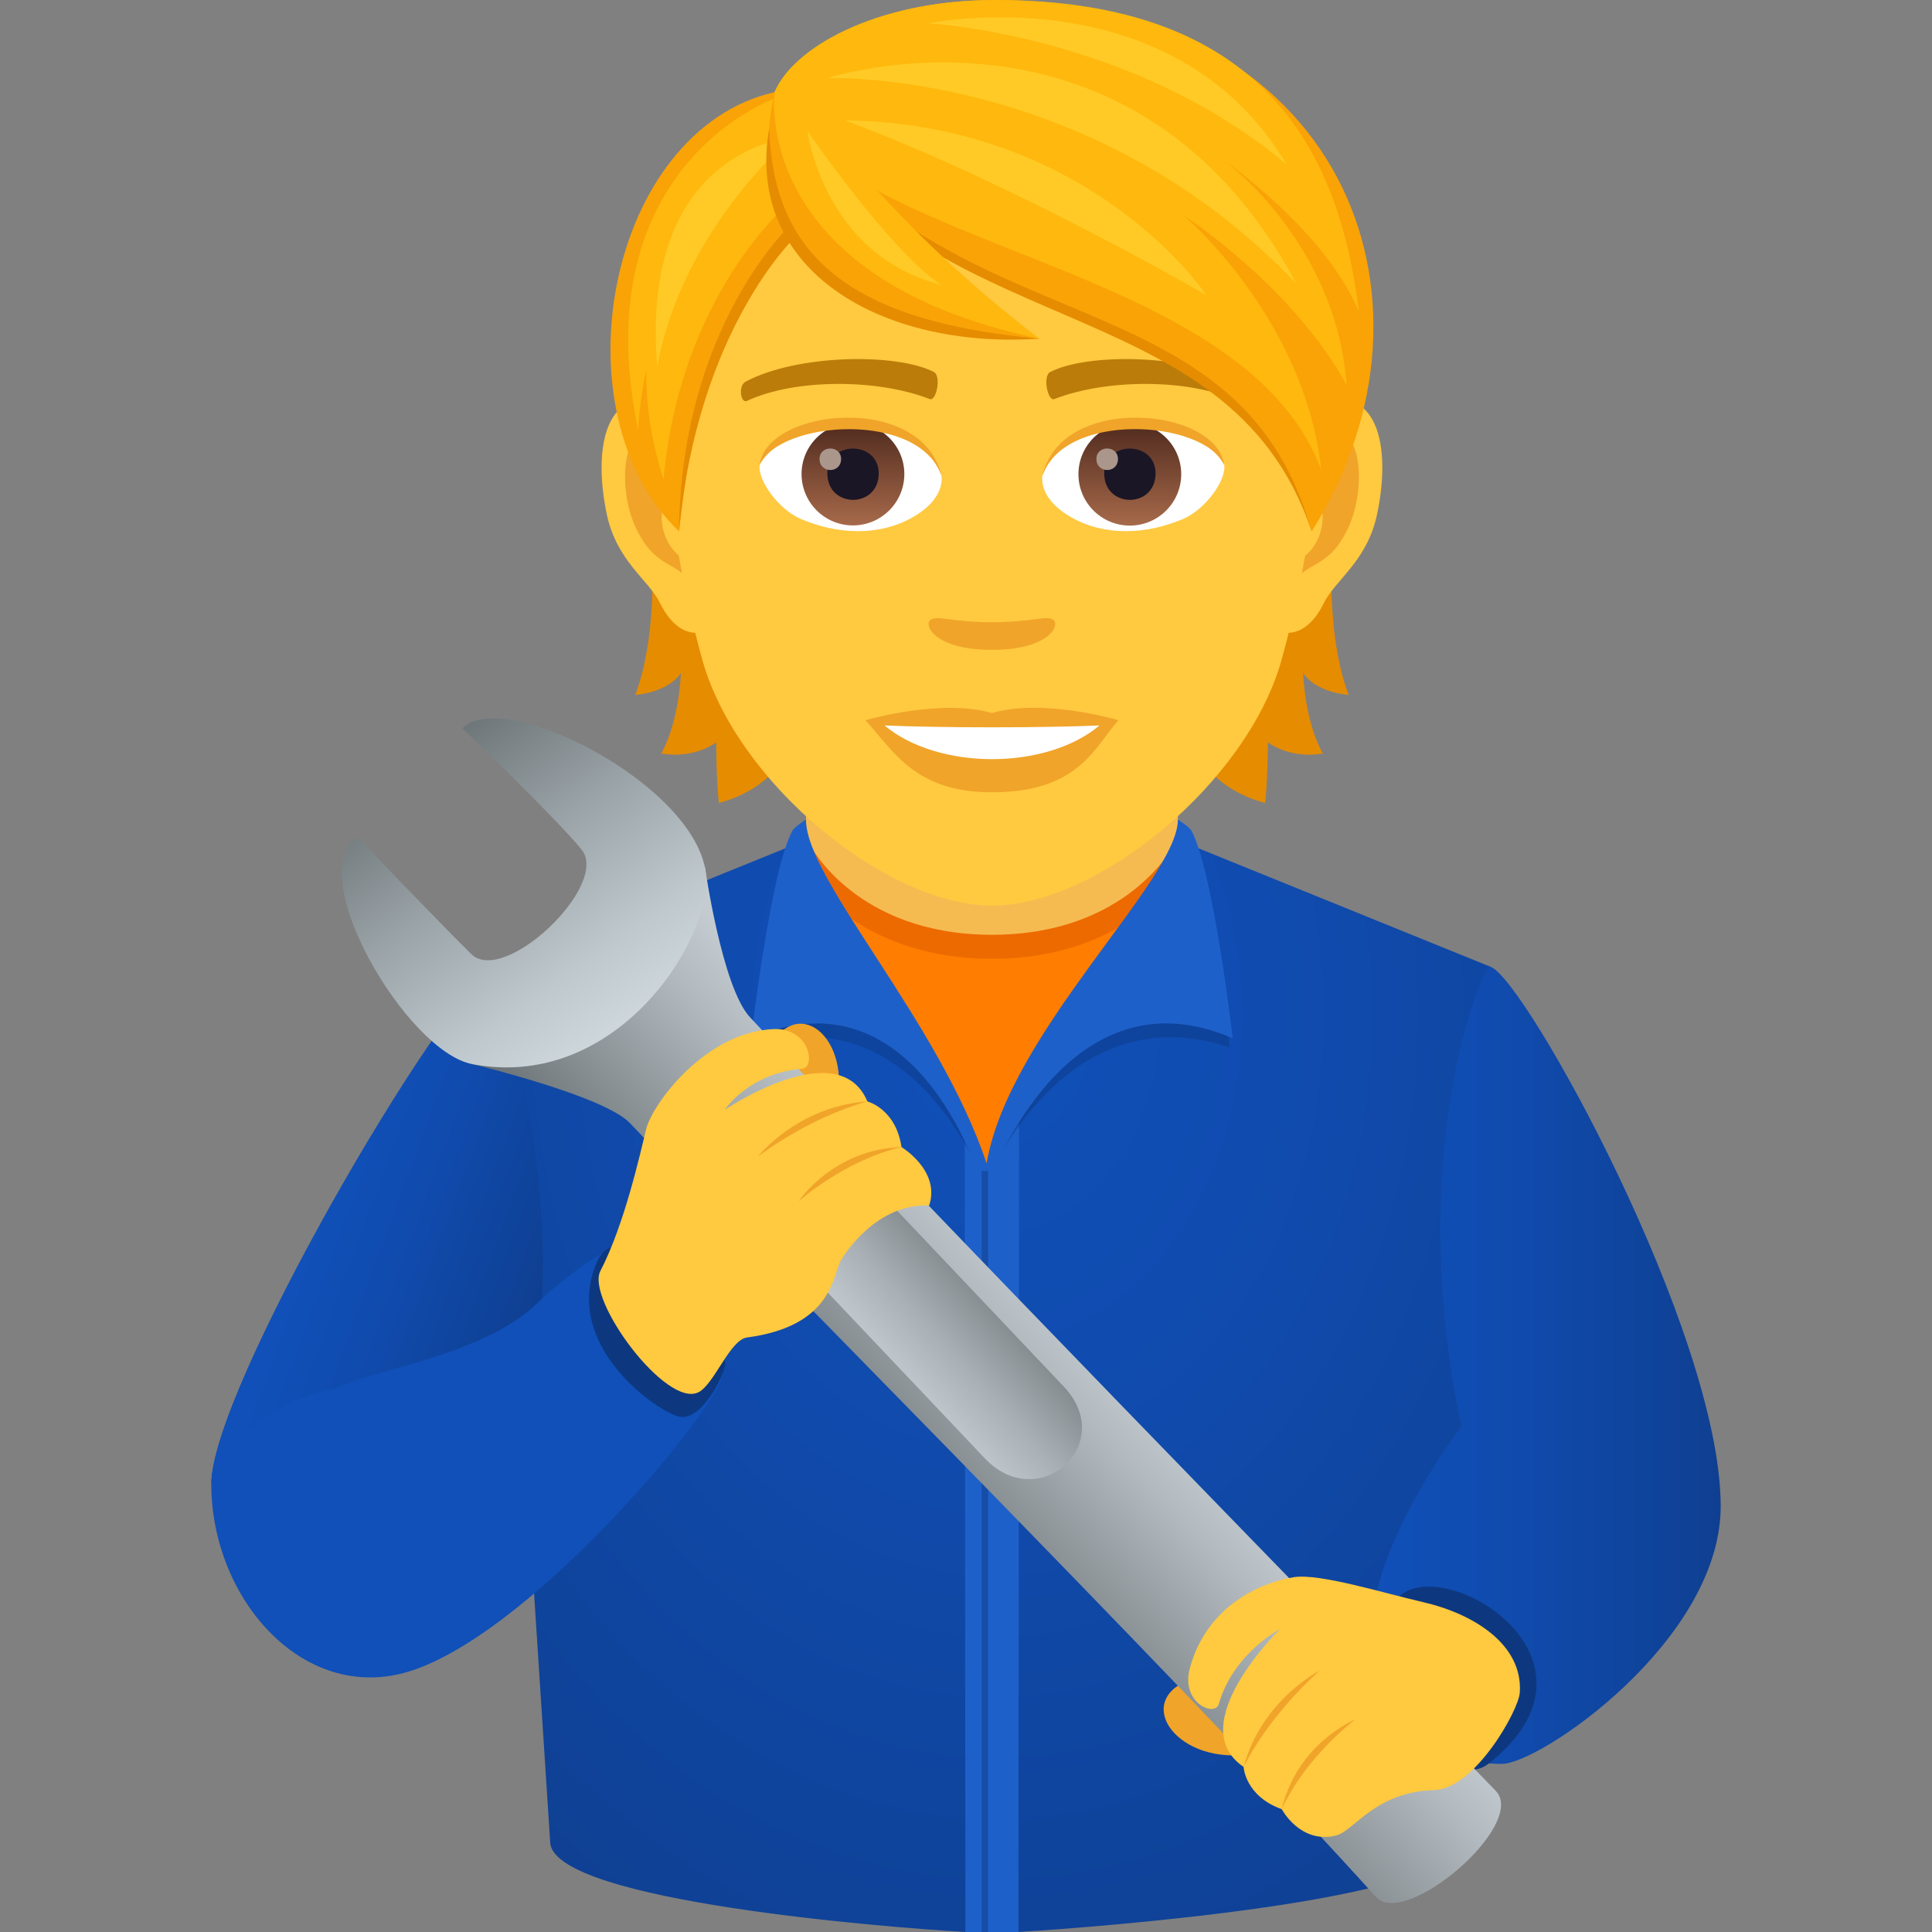 <svg xmlns="http://www.w3.org/2000/svg" xml:space="preserve" style="enable-background:new 0 0 64 64" viewBox="0 0 64 64"><rect x="0" y="0" width="64" height="64" fill="#808080" stroke="none"/><radialGradient id="a" cx="33.026" cy="33.59" r="26.601" gradientTransform="matrix(1 0 0 1.334 0 -11.212)" gradientUnits="userSpaceOnUse"><stop offset="0" style="stop-color:#1050b8"/><stop offset=".326" style="stop-color:#104cb0"/><stop offset=".836" style="stop-color:#0f439a"/><stop offset="1" style="stop-color:#0f3f91"/></radialGradient><path d="M38.663 27.68H27.055l-10.71 4.345 1.884 29.052C18.5 62.996 29.432 63.853 31.98 64c.542-.985 1.214-.96 1.757 0 2.588-.162 14.275-1.03 14.543-2.923l1.093-29.052-10.71-4.345z" style="fill:url(#a)"/><path d="m33.737 64 .025-35.491h-1.808L31.98 64z" style="fill:#1e60c9"/><path d="m26.7 30.588 6.16 2.636 6.159-2.636v-7.565h-12.32z" style="fill:#f5bb51"/><path d="m27.235 30.314 5.43 5.743 5.818-5.744.385-2.292s-1.526 2.946-6.01 2.945c-4.483 0-6.007-2.945-6.007-2.945l.384 2.293z" style="fill:#ed6a00"/><path d="m27.678 31.398 5.003 7.141 5.36-7.141.694-2.062s-1.746 2.425-5.876 2.425c-4.131 0-5.875-2.425-5.875-2.425l.694 2.062z" style="fill:#ff7d00"/><path d="M40.728 34.699s-.533-5.675-1.261-7.013c-.07-.129-.448-.363-.448-.363 0 2.002-6.336 11.216-6.336 11.216s-5.984-9.214-5.984-11.216c0 0-.377.234-.448.363-.728 1.338-1.26 7.013-1.26 7.013 5.281-1.86 7.643 4.549 7.643 4.549s2.56-6.41 8.094-4.55z" style="opacity:.5;fill:#0d3b87"/><path d="M40.837 34.396s-.642-5.543-1.37-6.881c-.07-.13-.448-.364-.448-.364 0 2.003-5.601 7.047-6.336 11.388-1.578-4.714-5.984-9.385-5.984-11.388 0 0-.377.234-.448.364-.728 1.338-1.37 6.881-1.37 6.881 5.68-2.466 7.735 5.099 7.735 5.099s2.542-7.566 8.221-5.099z" style="fill:#1e60c9"/><path d="M32.518 38.79h.215V64h-.215z" style="opacity:.5;fill:#0d3b87"/><path d="M16.345 32.025C14.605 33.069 7 46.03 7 49.162c0 3.868 3.158 7.41 6.746 6.143 4.147-1.463 10.197-8.882 10.197-9.799 0-.454.28-8.103-5.983-2.501.219-4.76-1.109-9.996-1.615-10.98z" style="fill:#1050b8"/><linearGradient id="b" x1="17.894" x2="10.507" y1="42.892" y2="40.163" gradientUnits="userSpaceOnUse"><stop offset="0" style="stop-color:#0f3f91"/><stop offset=".164" style="stop-color:#0f439a"/><stop offset=".674" style="stop-color:#104cb0"/><stop offset="1" style="stop-color:#1050b8"/></linearGradient><path d="M16.345 32.025C14.605 33.069 7 46.03 7 49.162c.647-1.51 2.038-2.776 4.07-3.151 1.255-.654 5.122-1.109 6.89-3.006.219-4.76-1.109-9.996-1.615-10.98z" style="fill:url(#b)"/><path d="M19.76 41.836c-1.153 2.741 2.036 4.951 2.75 5.094.715.142 1.452-1.291 1.52-1.741.068-.45-3.349-5.545-4.27-3.353z" style="fill:#0d3880"/><linearGradient id="c" x1="45.378" x2="57" y1="45.227" y2="45.227" gradientUnits="userSpaceOnUse"><stop offset="0" style="stop-color:#1050b8"/><stop offset=".326" style="stop-color:#104cb0"/><stop offset=".836" style="stop-color:#0f439a"/><stop offset="1" style="stop-color:#0f3f91"/></linearGradient><path d="M49.75 58.431c1.256.003 7.25-4.078 7.25-8.535 0-5.752-6.5-17.503-7.627-17.872-.249-.08-2.873 6.07-.967 15.226-5.377 7.438-2.747 11.172 1.344 11.181z" style="fill:url(#c)"/><path d="M46.415 52.827c1.652-1.271 7.147 2.202 2.922 5.577-1.782 1.423-4.573-4.307-2.922-5.577z" style="fill:#0d3880"/><path d="M39.073 55.806c-1.466.907.343 2.934 2.88 2.178 1.026-.305-1.984-2.732-2.88-2.178zM25.774 34.28c1.182-1.253 2.82.913 1.575 3.242-.503.94-2.297-2.478-1.575-3.243z" style="fill:#f0a429"/><linearGradient id="d" x1="28.751" x2="36.555" y1="51.58" y2="44.33" gradientUnits="userSpaceOnUse"><stop offset="0" style="stop-color:#565e61"/><stop offset=".381" style="stop-color:#858d91"/><stop offset=".793" style="stop-color:#b2babf"/><stop offset="1" style="stop-color:#c4ccd1"/></linearGradient><path d="M49.545 59.32c-6.364-6.572-18.683-19.162-24.702-25.623-.928-.995-1.493-4.992-1.493-4.992l-7.708 6.545s4.382 1.049 5.23 1.96c2.116 2.269 18.465 18.684 24.701 25.622.972 1.082 5.046-2.402 3.972-3.511z" style="fill:url(#d)"/><linearGradient id="e" x1="-70.384" x2="-57.193" y1="387.788" y2="389.35" gradientTransform="rotate(47.772 382.973 299.339)" gradientUnits="userSpaceOnUse"><stop offset="0" style="stop-color:#565e61"/><stop offset=".062" style="stop-color:#5f676a"/><stop offset=".504" style="stop-color:#9aa3a7"/><stop offset=".829" style="stop-color:#bfc8cd"/><stop offset="1" style="stop-color:#cdd6db"/></linearGradient><path d="M23.392 29.349c.256-3.047-6.639-6.66-8.073-5.224 0 0 3.01 2.883 3.941 4.011.968 1.17-2.555 4.53-3.647 3.47-.81-.788-3.771-3.873-3.771-3.873-1.836 1.202 1.624 7.101 3.8 7.517 4.447.852 7.547-3.474 7.75-5.901z" style="fill:url(#e)"/><linearGradient id="f" x1="-46.6" x2="-46.6" y1="195.404" y2="188.685" gradientTransform="rotate(47.772 160.765 204.388)" gradientUnits="userSpaceOnUse"><stop offset="0" style="stop-color:#c4ccd1"/><stop offset=".153" style="stop-color:#bdc5ca"/><stop offset=".384" style="stop-color:#a8b0b5"/><stop offset=".664" style="stop-color:#878f93"/><stop offset=".979" style="stop-color:#596164"/><stop offset="1" style="stop-color:#565e61"/></linearGradient><path d="m32.605 48.29-7.795-8.23c-1.774-1.907.87-4.248 2.647-2.34l7.796 8.228c1.777 1.908-.87 4.249-2.648 2.342z" style="fill:url(#f)"/><path d="M44.256 60.804c.598-.147 1.294-1.45 3.253-1.505 1.343-.038 2.795-2.633 2.836-3.226.109-1.594-1.524-2.614-3.207-3.001-1.31-.301-3.422-.956-4.268-.827-1.03.156-2.883.902-3.456 3.019-.31 1.143.83 1.628.96 1.184.492-1.694 2.025-2.48 2.025-2.48s-3.252 3.175-1.204 4.562c0 0 .047.965 1.265 1.402 0 0 .613 1.164 1.796.872z" style="fill:#ffc940"/><path d="M43.716 55.344s-1.898.942-2.52 3.186c.937-1.844 2.52-3.186 2.52-3.186zm1.177 1.618s-1.91.768-2.433 2.97c.805-1.76 2.433-2.97 2.433-2.97z" style="fill:#f0a429"/><path d="M30.781 39.932c-1.745-.068-2.793 1.597-2.924 1.816-.28.468-.242 2.179-3.112 2.558-.56.073-1.08 1.533-1.597 1.809-1.064.568-3.75-3.07-3.259-4.014.795-1.528 1.323-3.91 1.516-4.698.203-.829 1.96-3.222 4.232-3.314 1.189-.048 1.397 1.276.934 1.314-1.764.146-2.564 1.36-2.564 1.36s3.767-2.549 4.727-.276c0 0 .941.237 1.13 1.512 0 0 1.296.779.917 1.933z" style="fill:#ffc940"/><path d="M25.1 38.32s1.303-1.668 3.634-1.833c-2 .552-3.634 1.832-3.634 1.832zm1.36 1.468s1.134-1.714 3.405-1.79c-1.892.44-3.404 1.79-3.404 1.79z" style="fill:#f0a429"/><path d="M21.552 17.405s.346 3.357-.507 5.617c1.2-.129 1.51-.734 1.51-.734s-.041 1.572-.651 2.674c1.127.186 1.82-.372 1.82-.372s0 1.19.088 2.007c3.285-.849 3.088-4.671 3.088-4.671l-5.348-4.52zm23.122 5.617c-.854-2.265-.507-5.617-.507-5.617l-5.344 4.52s-.196 3.823 3.088 4.672C42 25.779 42 24.59 42 24.59s.694.558 1.821.372c-.615-1.097-.652-2.674-.652-2.674s.306.605 1.506.734z" style="fill:#e68c00"/><path d="M44.048 13.22c-1.733.213-2.985 6.011-1.893 7.542.15.212 1.045.553 1.707-.797.367-.75 1.422-1.37 1.753-2.917.42-1.976.16-4.034-1.567-3.827zm-22.378 0c1.734.213 2.985 6.011 1.894 7.542-.15.212-1.045.553-1.707-.797-.367-.75-1.422-1.37-1.754-2.917-.419-1.976-.155-4.034 1.568-3.827z" style="fill:#ffc940"/><path d="M44.001 14.333c-.45.145-.946.833-1.21 1.976 1.578-.342 1.184 2.291-.186 2.343.01.264.03.538.062.822.662-.962 1.334-.574 2.002-2.007.594-1.288.455-3.486-.668-3.134zm-21.073 1.97c-.27-1.143-.76-1.83-1.21-1.97-1.118-.352-1.263 1.846-.663 3.134.668 1.428 1.34 1.045 2.002 2.007.031-.29.052-.559.062-.827-1.36-.063-1.748-2.66-.191-2.344z" style="fill:#f0a429"/><path d="M32.86 2.069c-7.506 0-11.122 6.114-10.672 13.97.093 1.578.533 3.86 1.076 5.814C24.387 25.913 29.352 30 32.859 30c3.507 0 8.468-4.086 9.596-8.147.543-1.955.982-4.23 1.076-5.813.45-7.857-3.166-13.971-10.672-13.971z" style="fill:#ffc940"/><path d="M41.017 12.641c-1.718-.91-5.002-.951-6.223-.32-.264.124-.088.982.13.9 1.706-.673 4.458-.688 6.051.057.212.103.3-.507.042-.637zm-16.315 0c1.717-.91 5.002-.951 6.228-.32.264.124.088.982-.13.9-1.706-.673-4.453-.688-6.051.057-.218.103-.306-.507-.047-.637z" style="fill:#bb7c0a"/><path d="M34.887 20.53c-.212-.15-.719.082-2.028.082-1.308 0-1.81-.233-2.027-.083-.259.181.15.999 2.027.999 1.873 0 2.281-.818 2.028-.999zm-2.027 3.092c-1.687-.496-4.19.238-4.19.238.951 1.04 1.65 2.385 4.19 2.385 2.906 0 3.403-1.526 4.19-2.385 0-.005-2.504-.74-4.19-.238z" style="fill:#f0a429"/><path d="M29.3 24.031c1.77 1.484 5.344 1.495 7.123 0-1.888.083-5.224.083-7.123 0zm1.889-8.291c.062.496-.275 1.086-1.206 1.525-.595.28-1.826.61-3.45-.072-.724-.305-1.433-1.262-1.37-1.79.879-1.655 5.203-1.898 6.026.337z" style="fill:#fff"/><linearGradient id="g" x1="-1210.029" x2="-1210.029" y1="170.552" y2="170.035" gradientTransform="translate(7978.266 -1103.139) scale(6.57)" gradientUnits="userSpaceOnUse"><stop offset="0" style="stop-color:#a6694a"/><stop offset="1" style="stop-color:#4f2a1e"/></linearGradient><path d="M28.256 14.007c.936 0 1.701.76 1.701 1.696a1.702 1.702 0 0 1-3.404 0c0-.936.761-1.696 1.703-1.696z" style="fill:url(#g)"/><path d="M27.407 15.678c0 1.174 1.702 1.174 1.702 0-.005-1.092-1.702-1.092-1.702 0z" style="fill:#1a1626"/><path d="M27.149 15.202c0 .491.714.491.714 0-.006-.46-.714-.46-.714 0z" style="fill:#ab968c"/><path d="M31.199 15.807c-.688-2.22-5.395-1.888-6.037-.398.238-1.914 5.447-2.416 6.037.398z" style="fill:#f0a429"/><path d="M34.53 15.74c-.062.496.274 1.086 1.205 1.525.595.28 1.826.61 3.45-.072.73-.305 1.433-1.262 1.371-1.79-.88-1.655-5.203-1.898-6.026.337z" style="fill:#fff"/><linearGradient id="h" x1="-1211.332" x2="-1211.332" y1="170.552" y2="170.035" gradientTransform="translate(7995.996 -1103.139) scale(6.57)" gradientUnits="userSpaceOnUse"><stop offset="0" style="stop-color:#a6694a"/><stop offset="1" style="stop-color:#4f2a1e"/></linearGradient><circle cx="37.427" cy="15.709" r="1.702" style="fill:url(#h)"/><path d="M36.578 15.678c0 1.174 1.702 1.174 1.702 0-.005-1.092-1.702-1.092-1.702 0z" style="fill:#1a1626"/><path d="M36.32 15.202c0 .491.714.491.714 0-.005-.46-.714-.46-.714 0z" style="fill:#ab968c"/><path d="M34.52 15.807c.688-2.214 5.39-1.898 6.031-.398-.233-1.914-5.442-2.416-6.031.398z" style="fill:#f0a429"/><path d="M25.788 3.243c3.931 3.75 15.632 6.098 17.66 14.359-2.768-8.292-12.942-5.964-17.66-14.359z" style="fill:#e68c00"/><path d="M32.973 0c-4.567 0-6.848 2.069-7.314 3.052 5.695 8.695 15.347 5.751 17.789 14.555C48.357 9.79 44.28 0 32.973 0z" style="fill:#f9a307"/><path d="M32.973 0c-4.067 0-6.748 1.652-7.314 3.052 1.97 5.306 15.49 5.467 18.11 12.518-.552-5.06-4.561-8.435-4.561-8.435s3.606 2.33 5.399 5.616c-.334-4.72-4.056-7.437-4.056-7.437s3.356 2.329 4.464 5.013C44.359 4.885 41.745 0 32.973 0z" style="fill:#ffb80d"/><path d="M42.624 5.454C38.85-.902 30.748.774 30.748.774s6.742.35 11.876 4.68z" style="fill:#ffca25"/><path d="M42.953 9.41C37.535-.73 27.407 2.587 27.407 2.587s8.762-.337 15.546 6.821z" style="fill:#ffca25"/><path d="M27.98 3.985c5.58 2.069 11.987 5.797 11.987 5.797S36.18 4.092 27.98 3.985z" style="fill:#ffca25"/><path d="M25.659 3.052c-5.52 1.262-7.299 10.577-3.166 14.55.512-4.236 1.009-6.957 3.823-9.823 0 0 .165-2.519-.657-4.727z" style="fill:#f9a307"/><path d="M26.187 7.453s-3.627 3.362-3.694 10.149c.621-6.724 3.86-9.76 3.86-9.76l-.166-.389z" style="fill:#e68c00"/><path d="M25.716 3.243s-6.404 2.188-4.578 11.002a13.4 13.4 0 0 1 .269-1.987c-.012 1.1.152 2.307.574 3.627.554-6.125 4.107-9.114 4.107-9.114l-.372-3.528z" style="fill:#ffb80d"/><path d="M21.773 12.156c.818-4.577 4.452-7.596 4.452-7.596s-5.053.334-4.452 7.596z" style="fill:#ffca25"/><path d="M25.659 3.052c-1.505 6.827 5.71 8.167 8.768 8.167-5.494-3.807-8.768-8.167-8.768-8.167z" style="fill:#f9a307"/><path d="M25.478 4.267c.145 3.91 2.276 6.352 8.949 6.952-5.22.352-9.75-2.255-8.95-6.952z" style="fill:#e68c00"/><path d="M25.659 3.052s-.836 6.148 8.768 8.167c-5.293-4.084-6.25-6.442-8.768-8.167z" style="fill:#ffb80d"/><path d="M31.173 9.43c-1.693-1.105-4.427-5.094-4.427-5.094s.535 4.121 4.427 5.095z" style="fill:#ffca25"/></svg>